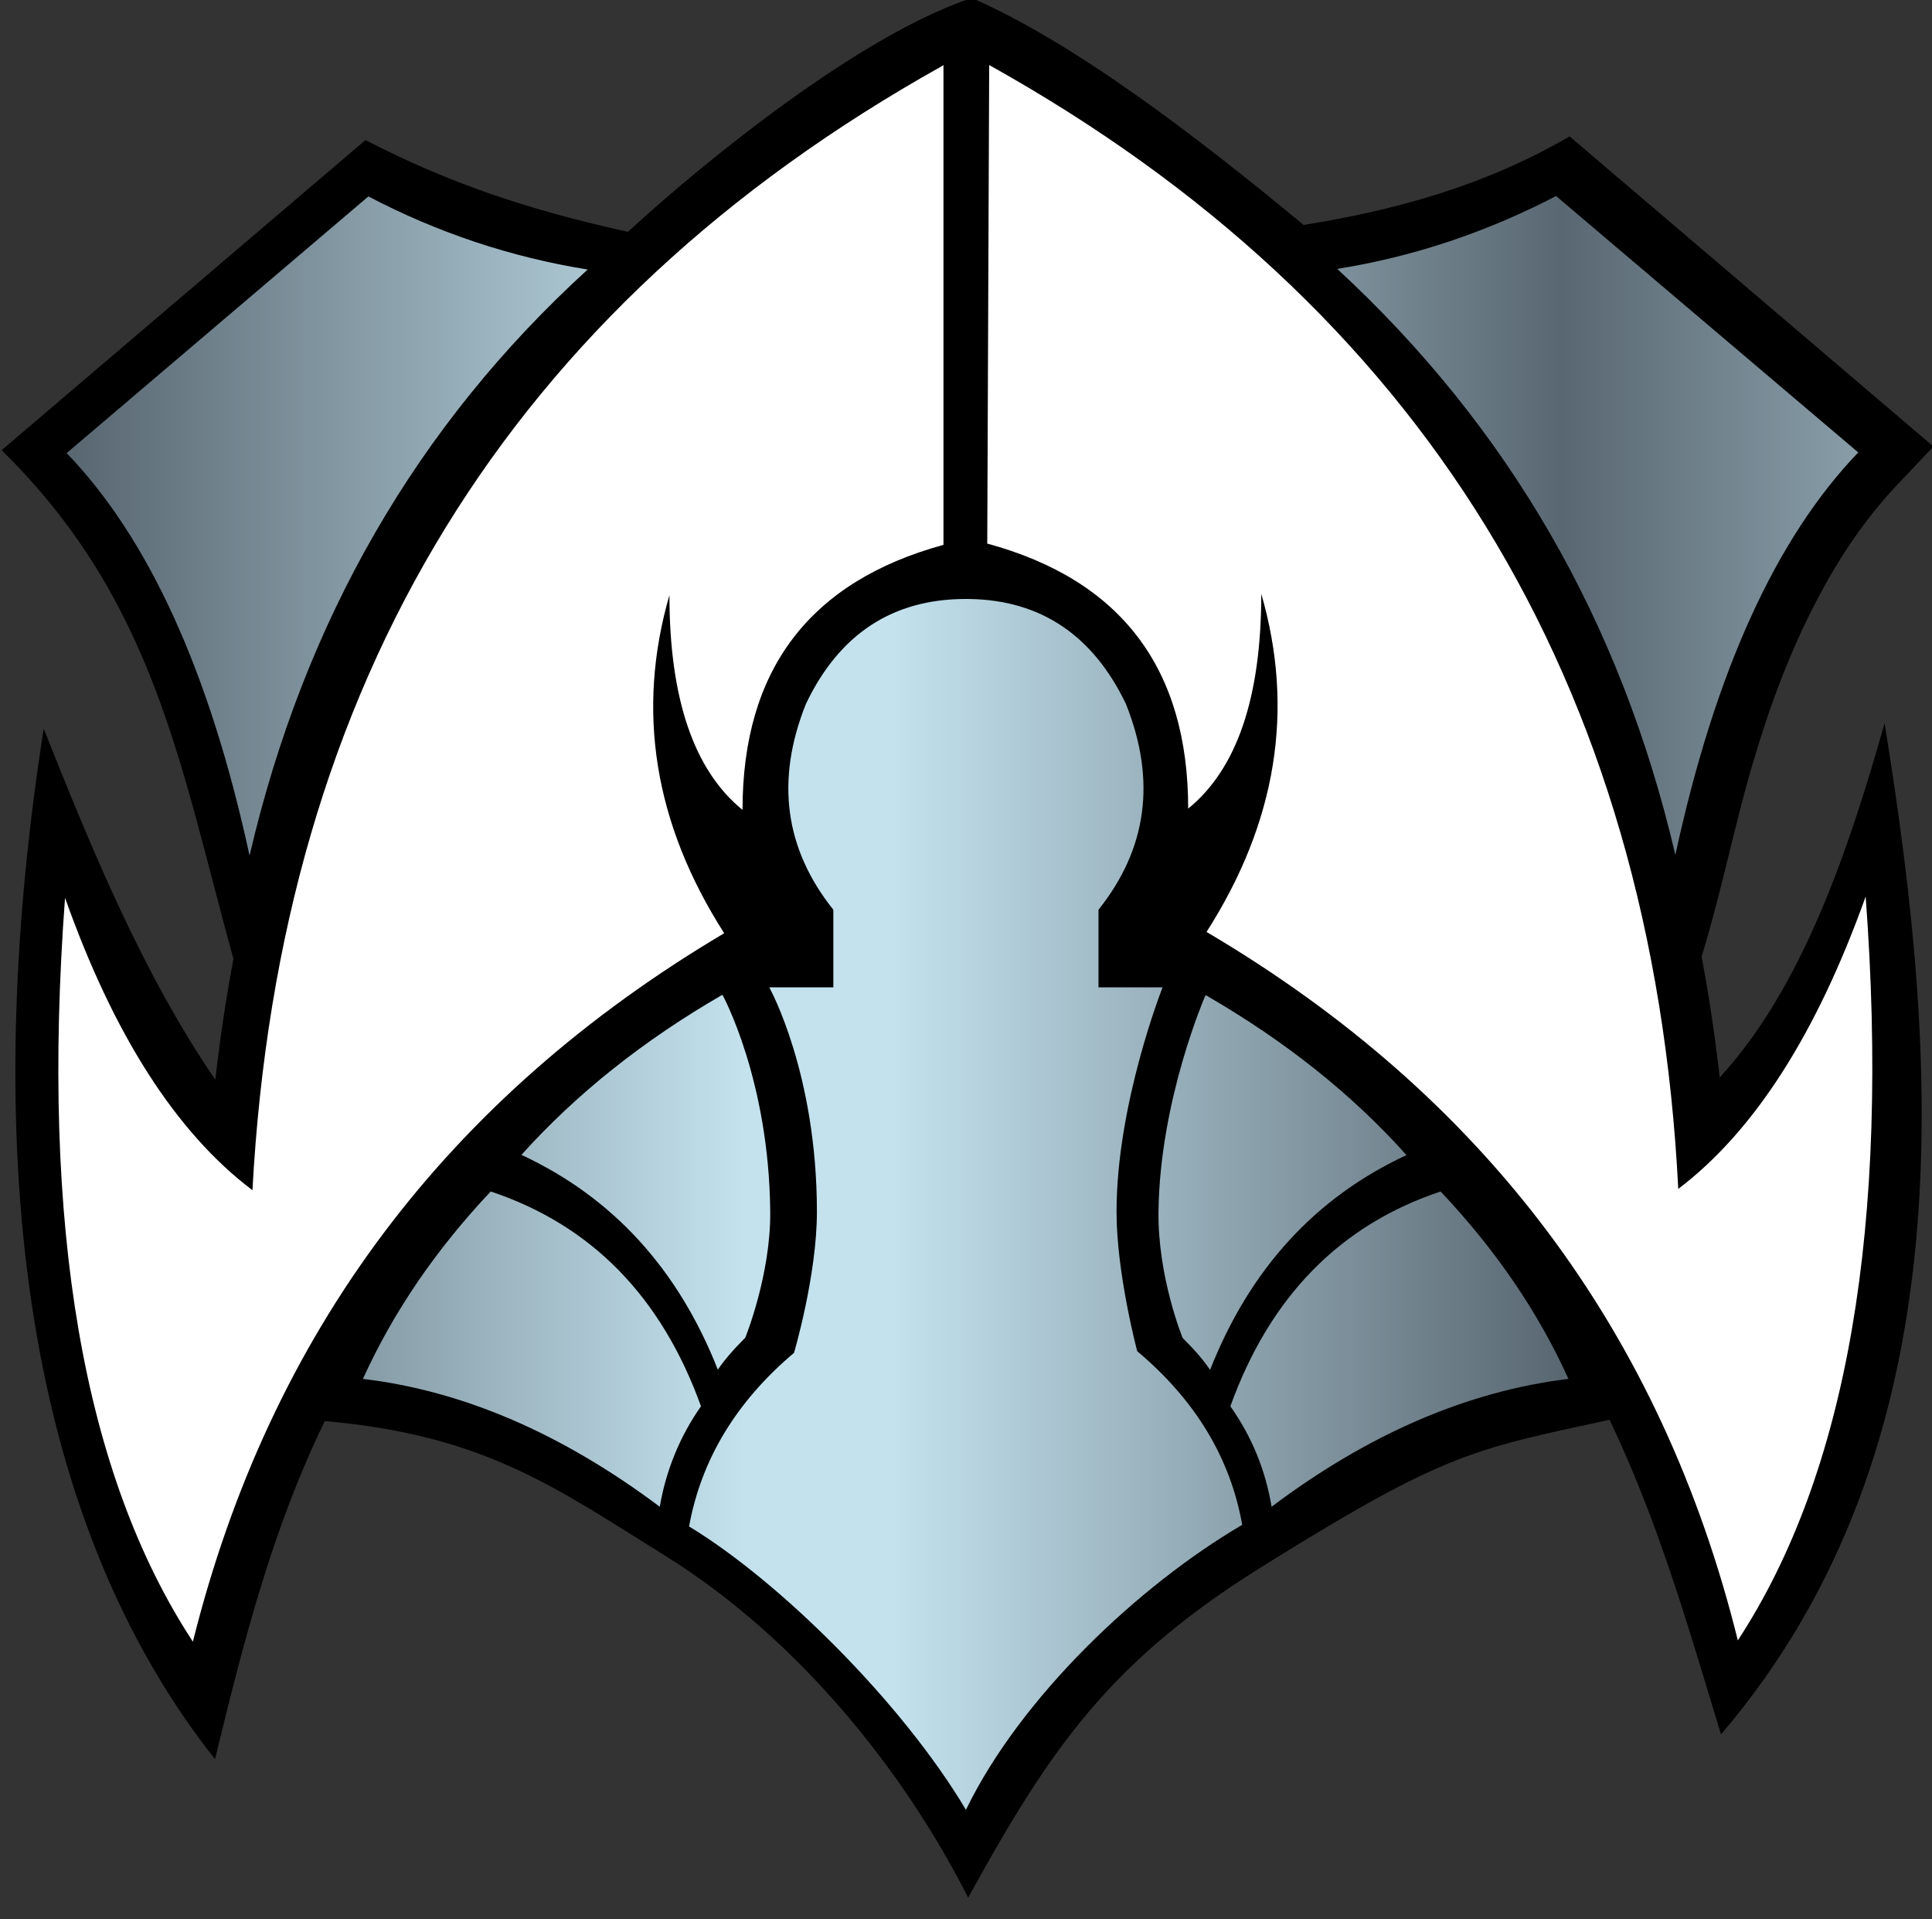 <?xml version="1.0" encoding="UTF-8"?>
<svg width="600" height="596" version="1.1" viewBox="0 0 600 596" xmlns="http://www.w3.org/2000/svg" xmlns:xlink="http://www.w3.org/1999/xlink">
	<rect x="0" y="0" width="600" height="596" fill="#333333" stroke="none"/>
	<defs>
		<linearGradient id="gradient-body" x1="0" x2=".5" spreadMethod="reflect">
			<stop stop-color="#596771" offset="0"/>
			<stop stop-color="#c3e2ee" offset=".9"/>
		</linearGradient>
	</defs>
	<path id="outline" fill="black" d="m300 0c-33.8 11.9-80.2 49.2-105 72-31-6.87-55.3-15-81.5-28.5l-113 96.3c47.6 46.7 55.5 98.2 72 158-2.35 12.4-4.21 25-5.63 37.5-22.7-33.2-38.6-72.1-53.3-109-18.2 116-11.7 238 53.2 320 9.05-37.3 17.9-71.7 34.1-105 49.2 4.35 70.9 20.1 106 42 40.7 25.4 73.6 66.1 93.8 106 26-47.3 44.6-74.1 93.2-104 54.7-34 63.7-35.3 106-44.4 15.1 31.6 24.3 63.8 34.6 97.7 76.5-89.6 67.7-210 50.8-314-11.2 39.5-25.5 82-51.2 110-1.42-12.6-3.28-25.1-5.63-37.5 6.24-20.4 10.2-40.7 15.8-59.7 5.18-17.7 11.6-35.1 20.2-51.4 6.69-12.8 14.8-24.9 24.7-35.4 3.24-3.46 6.65-6.96 9.94-10.5 0.455-0.48 0.911-0.96 1.37-1.44l-113-96.3c-26.3 15.3-54 22.9-82.6 27.5-33.8-28-71.9-57.1-104-70.9z"/>
	<path id="mask" fill="white" d="m293 20.2v149c-41.6 11.4-62.4 38.8-62.4 82.3-15.1-12.3-22.7-34.5-22.7-66.7-10.4 36-4.73 71 17 105-86.1 51.1-141 124-165 220-34.1-52-47.3-129-39.7-231 15.1 42.6 34.5 72.9 58.2 90.8 8.52-158 79.9-274 214-349zm14.2 0c134 74.7 206 191 214 349 23.7-18 43-48.3 58.2-90.8 7.57 102-5.68 179-39.7 231-23.7-95.6-78.5-169-165-220 21.8-34.1 27.4-69.1 17-105 0 32.2-7.57 54.4-22.7 66.7 0-43.5-20.8-71-62.4-82.3z"/>
	<path id="shield" fill="url(#gradient-body)" d="m214 474c3.78-20.8 14.7-38.8 32.6-53.9 0 0 7.1-24.1 7.1-43.8 0-43.2-14.8-69.7-14.8-69.7h19.9v-24.1c-15.1-18.9-18-40.2-8.52-63.9 10.4-21.8 27-32.6 49.7-32.6l1.19 0.011c22.1 0.375 38.3 11.3 48.5 32.6 9.46 23.7 6.62 44.9-8.52 63.9v24.1h19.9s-14.3 36.1-14.3 69.7c0 19.2 6.43 43.3 6.43 43.3 18 15.1 28.9 33.1 32.6 53.9-32.2 18.9-68.8 53.5-85.8 88.5-20-33.6-58.2-71.2-86-88zm-61.6-104c31.2 10.4 53 32.6 65.3 66.7-6.56 9.31-10.9 20-12.8 31.2-30.3-22.7-61-36-92.2-39.7 9.46-20.8 22.7-40.2 39.7-58.2zm295 0c17 18 30.3 37.4 39.7 58.2-31.2 3.78-62 17-92.2 39.7-1.89-11.4-6.15-21.8-12.8-31.2 12.3-34.1 34.1-56.3 65.3-66.7zm-223-61s14.4 26.2 14.8 67.1c0.225 19.7-7.75 39.3-7.75 39.3-3.78 3.78-6.62 7.1-8.52 9.93-12.3-31.2-32.6-53.5-61-66.7 17-18.9 37.8-35.5 62.4-49.7zm150 0c24.6 14.2 45.4 30.7 62.4 49.7-28.4 13.2-48.7 35.5-61 66.7-1.89-2.84-4.73-6.15-8.52-9.93 0 0-7.76-18.9-7.5-39.3 0.444-34.9 14.6-67.1 14.6-67.1zm-260-248c21.8 11.4 44.5 18.9 68.1 22.7-53 48.3-88 109-105 182-12.3-56.8-31.2-98.4-56.8-125zm369 0 93.7 79.5c-25.5 26.5-44.5 68.1-56.8 125-17-72.9-52-133-105-182 23.7-3.78 46.4-11.4 68.1-22.7z"/>
</svg>
